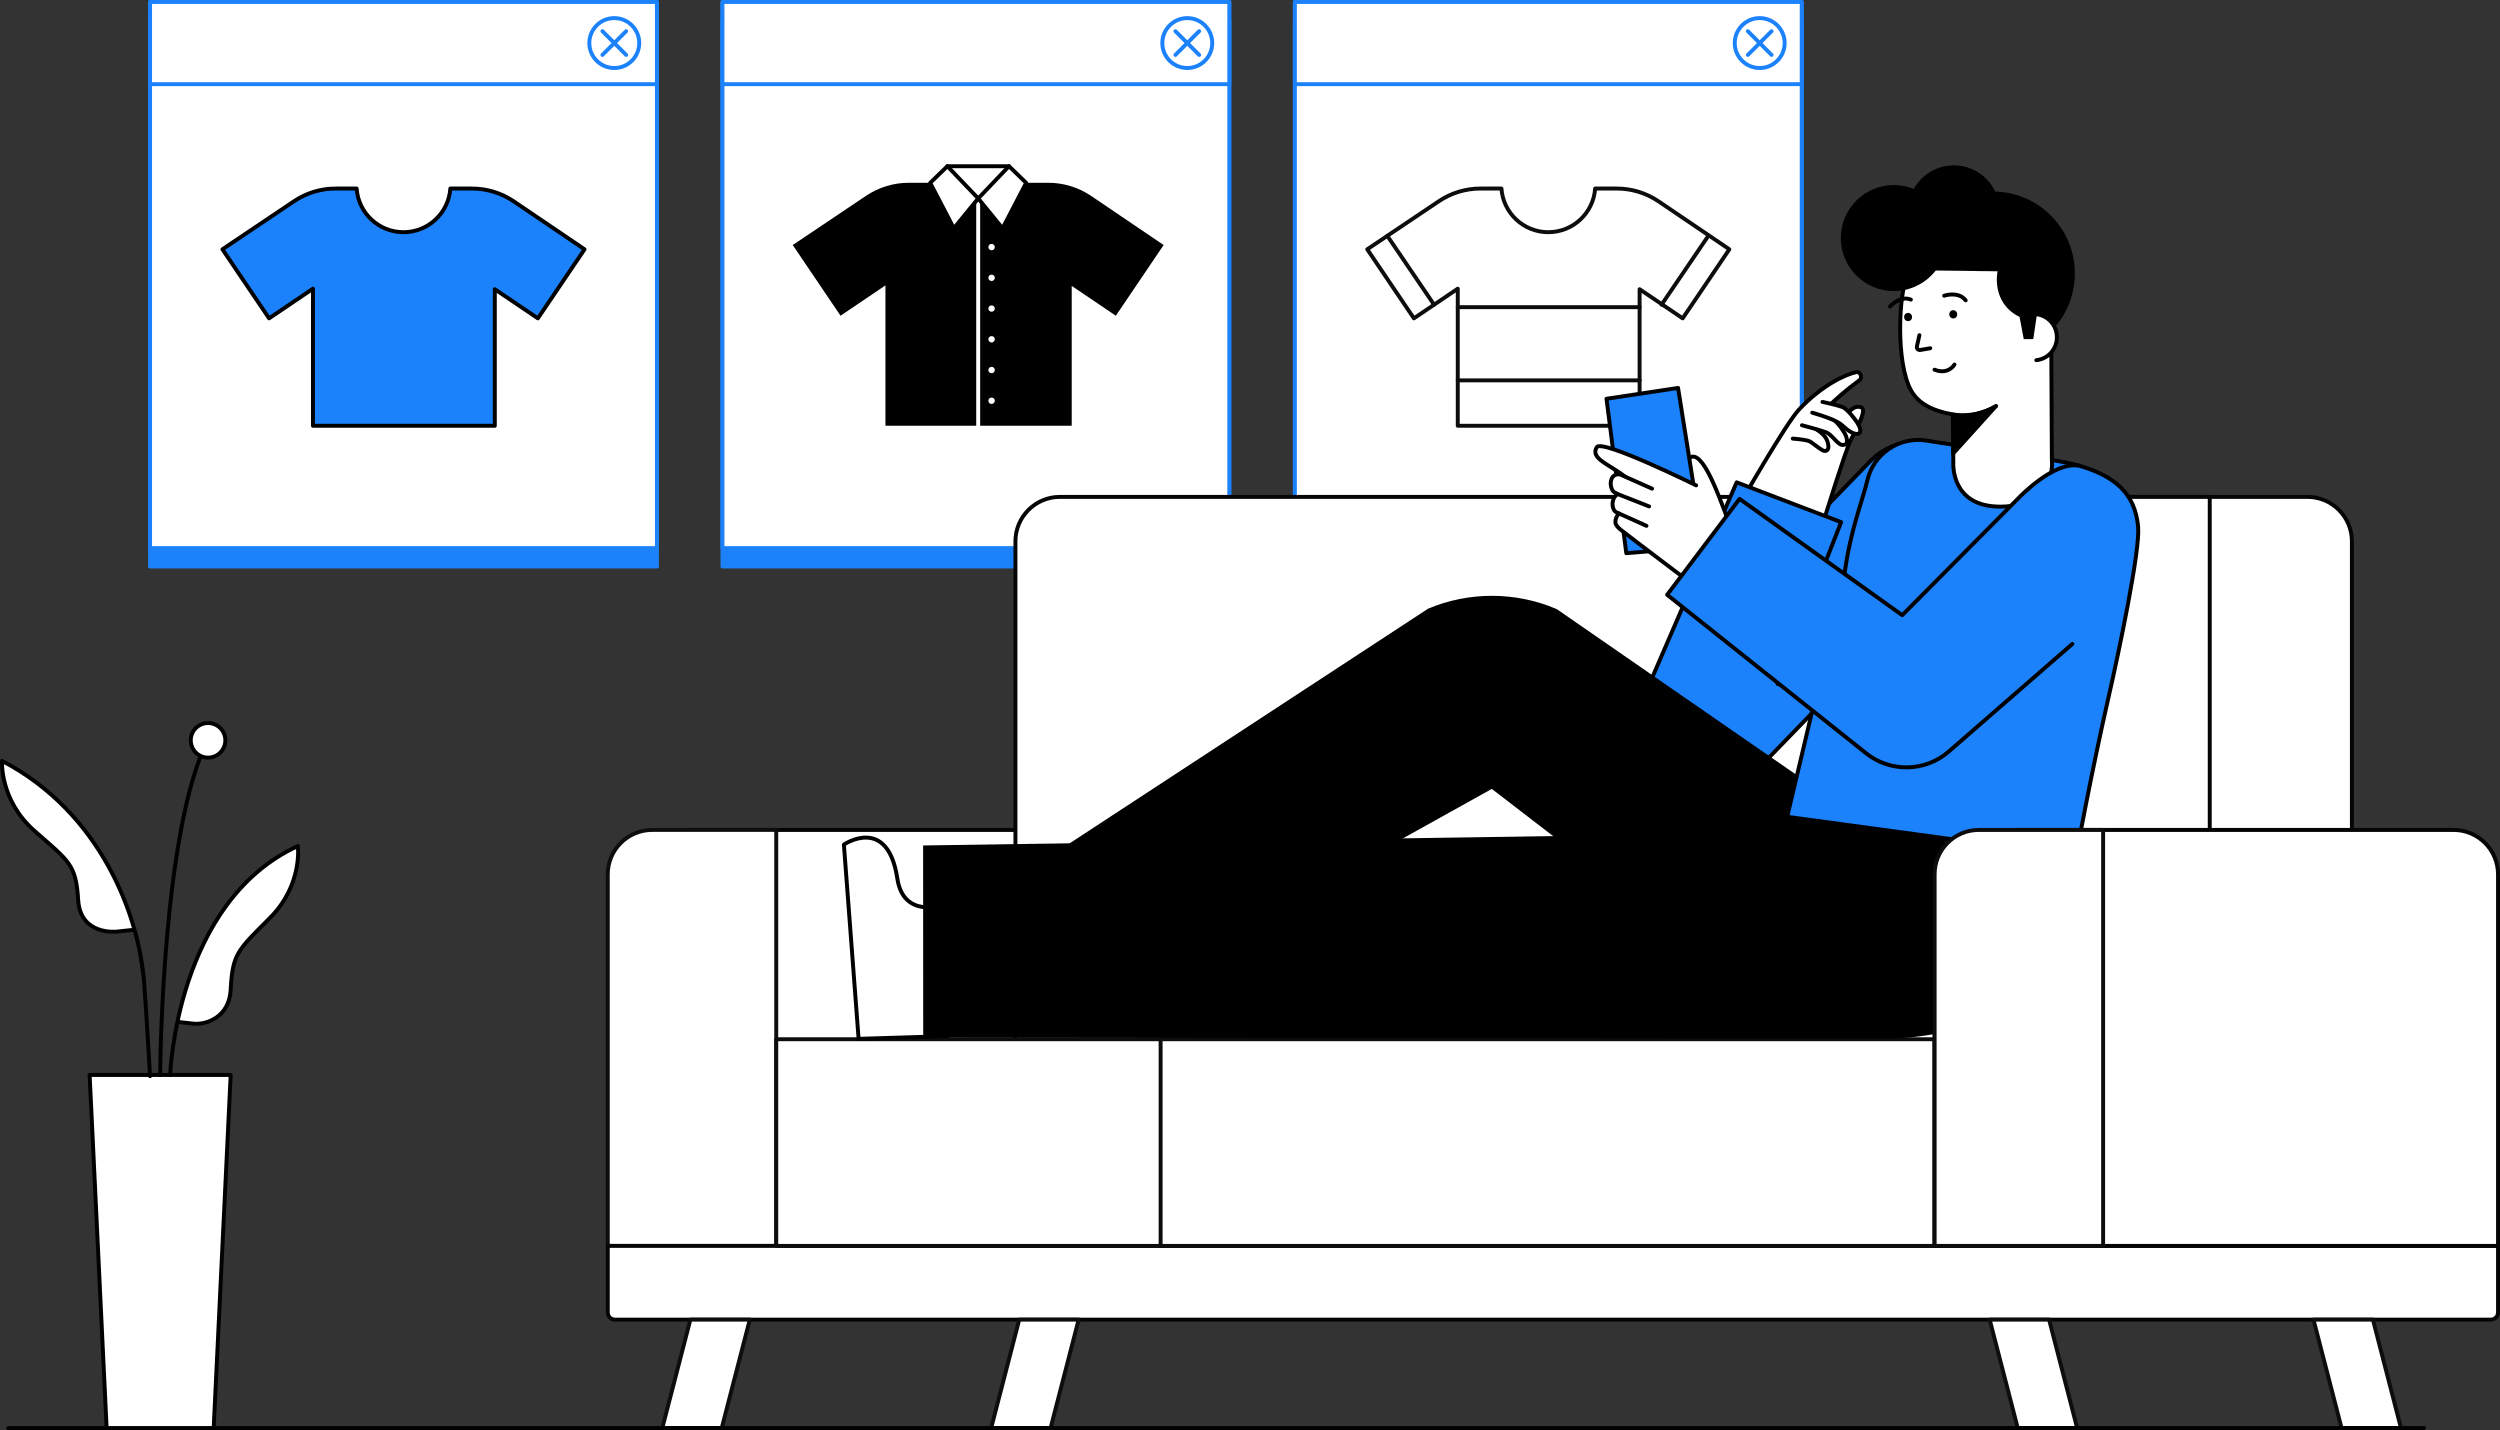 <svg id="Layer_2" data-name="Layer 2" xmlns="http://www.w3.org/2000/svg" viewBox="0 0 949.598 543.169" style="width: 100%; height: 100%;">
  <rect x="0" y="0" width="949.598" height="543.169" fill="#333333" stroke="none"/>
  <g id="Layer_1-2" data-name="Layer 1">
    <g>
      <rect x="56.999" y="7.75" width="192.52" height="207.434" fill="#1b82fb" stroke="#1b82fb" stroke-linecap="round" stroke-linejoin="round" stroke-width="1.5"></rect>
      <rect x="274.421" y="7.75" width="192.52" height="207.434" fill="#1b82fb" stroke="#1b82fb" stroke-linecap="round" stroke-linejoin="round" stroke-width="1.5"></rect>
      <rect x="491.844" y="7.75" width="192.52" height="207.434" fill="#1b82fb" stroke="#1b82fb" stroke-linecap="round" stroke-linejoin="round" stroke-width="1.5"></rect>
      <g>
        <g>
          <rect x="56.999" y=".75" width="192.52" height="207.434" fill="#fff" stroke="#1b82fb" stroke-linecap="round" stroke-linejoin="round" stroke-width="1.5"></rect>
          <rect x="56.999" y=".75" width="192.52" height="31.21" fill="#fff" stroke="#1b82fb" stroke-linecap="round" stroke-linejoin="round" stroke-width="1.5"></rect>
          <g>
            <circle cx="233.329" cy="16.355" r="9.48" fill="#fff" stroke="#1b82fb" stroke-linecap="round" stroke-linejoin="round" stroke-width="1.5"></circle>
            <g>
              <line x1="237.829" y1="11.855" x2="228.829" y2="20.855" fill="#fff" stroke="#1b82fb" stroke-linecap="round" stroke-linejoin="round" stroke-width="1.5"></line>
              <line x1="228.829" y1="11.855" x2="237.829" y2="20.855" fill="#fff" stroke="#1b82fb" stroke-linecap="round" stroke-linejoin="round" stroke-width="1.5"></line>
            </g>
          </g>
        </g>
        <g>
          <rect x="274.421" y=".75" width="192.52" height="207.434" fill="#fff" stroke="#1b82fb" stroke-linecap="round" stroke-linejoin="round" stroke-width="1.5"></rect>
          <rect x="274.421" y=".75" width="192.52" height="31.21" fill="#fff" stroke="#1b82fb" stroke-linecap="round" stroke-linejoin="round" stroke-width="1.5"></rect>
          <g>
            <circle cx="450.979" cy="16.355" r="9.48" fill="#fff" stroke="#1b82fb" stroke-linecap="round" stroke-linejoin="round" stroke-width="1.5"></circle>
            <g>
              <line x1="455.479" y1="11.855" x2="446.479" y2="20.855" fill="#fff" stroke="#1b82fb" stroke-linecap="round" stroke-linejoin="round" stroke-width="1.5"></line>
              <line x1="446.479" y1="11.855" x2="455.479" y2="20.855" fill="#fff" stroke="#1b82fb" stroke-linecap="round" stroke-linejoin="round" stroke-width="1.5"></line>
            </g>
          </g>
        </g>
        <g>
          <rect x="491.844" y=".75" width="192.52" height="207.434" fill="#fff" stroke="#1b82fb" stroke-linecap="round" stroke-linejoin="round" stroke-width="1.5"></rect>
          <rect x="491.844" y=".75" width="192.52" height="31.21" fill="#fff" stroke="#1b82fb" stroke-linecap="round" stroke-linejoin="round" stroke-width="1.5"></rect>
          <g>
            <circle cx="668.402" cy="16.355" r="9.48" fill="#fff" stroke="#1b82fb" stroke-linecap="round" stroke-linejoin="round" stroke-width="1.5"></circle>
            <g>
              <line x1="672.901" y1="11.855" x2="663.902" y2="20.855" fill="#fff" stroke="#1b82fb" stroke-linecap="round" stroke-linejoin="round" stroke-width="1.5"></line>
              <line x1="663.902" y1="11.855" x2="672.901" y2="20.855" fill="#fff" stroke="#1b82fb" stroke-linecap="round" stroke-linejoin="round" stroke-width="1.5"></line>
            </g>
          </g>
        </g>
        <g>
          <path d="m656.873,94.699l-17.726,26.218-16.359-11.057v51.863h-69.073v-52.066l-16.655,11.259-17.726-26.218,27.214-18.273c4.673-3.138,10.173-4.812,15.805-4.812h7.957c.644,9.267,8.365,16.584,17.793,16.584s17.153-7.317,17.797-16.584h8.189c5.669,0,11.207,1.696,15.902,4.875l26.881,18.209Z" fill="#fff" stroke="#0d0d0d" stroke-linecap="round" stroke-linejoin="round" stroke-width="1.5"></path>
          <line x1="526.951" y1="89.585" x2="544.718" y2="115.74" fill="#fff" stroke="#0d0d0d" stroke-linecap="round" stroke-linejoin="round" stroke-width="1.5"></line>
          <line x1="648.886" y1="89.585" x2="631.119" y2="115.74" fill="#fff" stroke="#0d0d0d" stroke-linecap="round" stroke-linejoin="round" stroke-width="1.5"></line>
          <line x1="553.715" y1="116.669" x2="622.788" y2="116.669" fill="#fff" stroke="#0d0d0d" stroke-linecap="round" stroke-linejoin="round" stroke-width="1.5"></line>
          <line x1="553.715" y1="144.486" x2="622.788" y2="144.486" fill="#fff" stroke="#0d0d0d" stroke-linecap="round" stroke-linejoin="round" stroke-width="1.5"></line>
        </g>
        <path d="m222.028,94.699l-17.726,26.218-16.359-11.057v51.863h-69.073v-52.066l-16.655,11.259-17.726-26.218,27.214-18.273c4.673-3.138,10.173-4.812,15.805-4.812h7.957c.644,9.267,8.365,16.584,17.793,16.584s17.153-7.317,17.797-16.584h8.189c5.669,0,11.207,1.696,15.902,4.875l26.881,18.209Z" fill="#1b82fb" stroke="#000" stroke-linecap="round" stroke-linejoin="round" stroke-width="1.5"></path>
        <g>
          <polygon points="359.858 63.134 383.252 63.134 371.555 82.909 359.858 63.134" fill="#fff" stroke="#000" stroke-linecap="round" stroke-linejoin="round" stroke-width="1.5"></polygon>
          <path d="m441.995,93.071l-18.156,26.855-16.757-11.326v53.123h-70.75v-53.33l-17.06,11.533-18.156-26.855,27.875-18.716c4.786-3.214,10.421-4.928,16.189-4.928h14.363l12.012,5.948,11.8-5.948h14.817c5.807,0,11.479,1.738,16.289,4.994l27.534,18.651Z"></path>
          <line x1="371.555" y1="75.375" x2="371.555" y2="161.723" stroke="#fff" stroke-linecap="round" stroke-linejoin="round" stroke-width="1.5"></line>
          <g>
            <circle cx="376.647" cy="93.85" r="1.205" fill="#fff"></circle>
            <circle cx="376.647" cy="105.525" r="1.205" fill="#fff"></circle>
            <circle cx="376.647" cy="117.2" r="1.205" fill="#fff"></circle>
            <circle cx="376.647" cy="128.875" r="1.205" fill="#fff"></circle>
            <circle cx="376.647" cy="140.551" r="1.205" fill="#fff"></circle>
            <circle cx="376.647" cy="152.226" r="1.205" fill="#fff"></circle>
          </g>
          <g>
            <polygon points="359.858 63.134 353.33 69.458 362.307 86.732 371.555 75.375 359.858 63.134" fill="#fff" stroke="#000" stroke-linecap="round" stroke-linejoin="round" stroke-width="1.5"></polygon>
            <polygon points="383.252 63.134 389.781 69.458 380.804 86.732 371.555 75.375 383.252 63.134" fill="#fff" stroke="#000" stroke-linecap="round" stroke-linejoin="round" stroke-width="1.5"></polygon>
          </g>
        </g>
      </g>
      <g>
        <g>
          <path d="m435.348,315.24l-80,158h-124v-136.09c0-17.62,14.29-21.91,31.91-21.91h172.09Z" fill="#fff" stroke="#050505" stroke-linecap="round" stroke-linejoin="round" stroke-width="1.5"></path>
          <path d="m294.848,315.24v158s-64,0-64,0v-141.12c0-9.323,7.557-16.88,16.88-16.88h47.12Z" fill="#fff" stroke="#0d0d0d" stroke-linecap="round" stroke-linejoin="round" stroke-width="1.5"></path>
        </g>
        <path d="m792.999,188.74h83.468c9.316,0,16.88,7.564,16.88,16.88v214.12h-100.348v-231h0Z" fill="#fff" stroke="#050505" stroke-linecap="round" stroke-linejoin="round" stroke-width="1.5"></path>
        <path d="m402.58,188.74h436.768v231h-453.648v-214.12c0-9.316,7.564-16.88,16.88-16.88Z" fill="#fff" stroke="#050505" stroke-linecap="round" stroke-linejoin="round" stroke-width="1.5"></path>
        <path d="m948.848,473.24v25.279c0,1.503-1.218,2.721-2.721,2.721H233.569c-1.503,0-2.721-1.218-2.721-2.721v-25.279s718,0,718,0Z" fill="#fff" stroke="#050505" stroke-linecap="round" stroke-linejoin="round" stroke-width="1.5"></path>
        <g>
          <polygon points="409.716 501.239 399.056 542.419 376.486 542.419 387.146 501.239 409.716 501.239" fill="#fff" stroke="#0d0d0d" stroke-linecap="round" stroke-linejoin="round" stroke-width="1.5"></polygon>
          <polygon points="911.981 542.419 889.411 542.419 878.751 501.239 901.321 501.239 911.981 542.419" fill="#fff" stroke="#0d0d0d" stroke-linecap="round" stroke-linejoin="round" stroke-width="1.5"></polygon>
        </g>
        <g>
          <polygon points="284.801 501.239 274.141 542.419 251.571 542.419 262.231 501.239 284.801 501.239" fill="#fff" stroke="#0d0d0d" stroke-linecap="round" stroke-linejoin="round" stroke-width="1.5"></polygon>
          <polygon points="788.981 542.419 766.411 542.419 755.751 501.239 778.321 501.239 788.981 542.419" fill="#fff" stroke="#0d0d0d" stroke-linecap="round" stroke-linejoin="round" stroke-width="1.5"></polygon>
        </g>
        <rect x="294.848" y="394.74" width="256" height="78.5" fill="#fff" stroke="#0d0d0d" stroke-linecap="round" stroke-linejoin="round" stroke-width="1.5"></rect>
        <rect x="440.848" y="394.74" width="294" height="78.5" fill="#fff" stroke="#0d0d0d" stroke-linecap="round" stroke-linejoin="round" stroke-width="1.5"></rect>
        <g>
          <line x1="728.463" y1="192.937" x2="647.463" y2="276.603" fill="none" stroke="#1b82fb" stroke-linecap="round" stroke-linejoin="round" stroke-width="1.5"></line>
          <path d="m647.46,301.942c-6.354,0-12.713-2.375-17.636-7.147-10.046-9.741-10.294-25.783-.553-35.83l81-83.667c9.742-10.047,25.782-10.294,35.83-.553,10.046,9.741,10.294,25.783.553,35.83l-81,83.667c-4.969,5.125-11.579,7.7-18.194,7.7Z" fill="#1b82fb" stroke="#000" stroke-linecap="round" stroke-linejoin="round" stroke-width="1.5"></path>
          <g>
            <path d="m705.01,141.355c-3.64.793-12.702,4.62-21.737,14.278-4.92,5.26-21.582,34.35-25.015,40.382l-.95,1.127,35.607.067s8.14-26.31,10.028-29.987c3.319-6.463,6.402-12.056,3.686-12.617-2.715-.561-4.26,1.532-7.138,5.589-10.32,14.546-11.173,4.316-11.211,3.994-.063-.535,4.061-7.628,5.243-8.818,4.221-4.249,7.557-7.068,12.79-10.974,1.21-.903.407-3.415-1.302-3.042Z" fill="#fff" stroke="#000" stroke-linecap="round" stroke-linejoin="round" stroke-width="1.5"></path>
            <polygon points="659.09 197.52 692.969 190.636 698.004 168.894 685.608 156.627 665.086 186.77 659.09 197.52" fill="#fff"></polygon>
            <path d="m692.25,152.664s4.461.904,7.585,1.93c1.64.538,4.842,4.682,5.584,5.862,2.546,4.051.629,5.236-2.117,3.788-2.581-1.361-3.607-3.323-6.173-4.278-2.395-.891-8.362-.487-8.362-.487" fill="#fff" stroke="#000" stroke-linecap="round" stroke-linejoin="round" stroke-width="1.5"></path>
            <path d="m688.365,156.751s5.092,1.449,8.123,2.836c1.569.718,4.226,4.698,4.68,6.017.697,2.023.597,3.144-.923,3.399-2.169.364-4.112-3.859-6.678-4.814-2.395-.891-9.109-2.664-9.109-2.664" fill="#fff" stroke="#000" stroke-linecap="round" stroke-linejoin="round" stroke-width="1.5"></path>
            <path d="m690.109,163.194c3.966,2.547,4.144,4.74,4.346,5.877.344,1.935-.888,2.668-2.204,1.949-1.75-.955-4.233-3.248-5.306-3.555-2.226-.639-5.986-.861-5.986-.861" fill="none" stroke="#000" stroke-linecap="round" stroke-linejoin="round" stroke-width="1.5"></path>
          </g>
          <path d="m656.743,300.415l-1.358.595c-12.516,5.484-27.108-.216-32.592-12.732-2.91-6.642-2.632-13.955.105-20.095l36.748-84.972,39.689,15.127-24.122,61.432" fill="#1b82fb" stroke="#000" stroke-linecap="round" stroke-linejoin="round" stroke-width="1.5"></path>
          <path d="m367.52,345.708l174.948-114.52c15.55-6.557,33.36-6.492,48.862.179l147.943,102.317-89.818,29.686-82.806-63.712-148.3,82.505-50.83-36.455Z"></path>
          <path d="m359.919,393.557l-33.786,1.035-5.59-73.793s16.641-11.349,20.305,12.932c2.321,15.383,17.501,10.024,17.501,10.024" fill="#fff" stroke="#000" stroke-linecap="round" stroke-linejoin="round" stroke-width="1.5"></path>
          <path d="m654.944,316.604l-304.309,4.534.034,72.979,364.584.419s81.816,2.42,73.291-69.353c-8.524-71.774,0,0,0,0l-75.213-19.91"></path>
          <path d="m700.579,218.397c2.204-16.978,6.854-28.033,8.731-36.005,2.314-9.831,11.65-16.344,21.679-15.151l48.228,7.472c25.035,3.73,31.843,13.508,32.927,25.387.81,8.876-7.283,47.447-11.3,65.008-6.256,27.349-12.3,60.075-12.3,60.075l-109.707-14.935,21.743-91.851Z" fill="#1b82fb" stroke="#000" stroke-linecap="round" stroke-linejoin="round" stroke-width="1.5"></path>
          <g>
            <g>
              <circle cx="756.994" cy="103.865" r="31.116"></circle>
              <path d="m779.072,115.848s-15.278-27.587-31.763-27.475c-12.395.085-16.872,6.774-22.835,16.794-3.156,5.303-4.613,32.576,1.514,43.304,2.618,4.584,7.718,7.56,15.767,8.949l.196,18.208s-1.257,16.93,17.961,16.809c21.688-.137,19.469-17.792,19.469-17.792l-.308-58.797Z" fill="#fff" stroke="#000" stroke-linecap="round" stroke-linejoin="round" stroke-width="1.5"></path>
              <polyline points="769.674 112.22 769.957 113.211 773.219 124.64 778.492 125.515 781.813 117.934 780.993 104.45 770.437 102.199"></polyline>
              <path d="m773.48,136.804c4.759-.464,8.236-4.75,7.765-9.572-.45-4.615-4.354-8.039-8.86-7.919" fill="#fff" stroke="#000" stroke-linecap="round" stroke-linejoin="round" stroke-width="1.5"></path>
              <path d="m710.246,102.463l48.509.584s-2.664,11.916,8.355,17.332l1.587,8.445,3.621-.025,2.075-13.961-2.951-30.181-26.602-8.97-27.392,9.339-7.203,17.438Z"></path>
              <circle cx="719.35" cy="90.423" r="20.134"></circle>
              <circle cx="742.15" cy="80.191" r="17.388"></circle>
              <path d="m741.951,157.427s8.203,1.696,16.192-3.172" fill="#fff" stroke="#000" stroke-linecap="round" stroke-linejoin="round" stroke-width="1.5"></path>
            </g>
            <path d="m743.422,119.469l-.014-.15c.008-.207-.035-.399-.129-.578-.06-.186-.164-.347-.31-.483-.136-.146-.297-.25-.483-.31-.179-.094-.371-.137-.578-.129l-.399.054c-.254.071-.475.2-.662.386l-.235.304c-.136.234-.204.486-.205.757l.014.15c-.008.207.035.399.129.578.06.186.164.347.31.483.136.146.297.25.483.31.179.094.371.137.578.129l.399-.054c.254-.071.475-.2.662-.386l.235-.304c.136-.234.204-.486.205-.757h0Z"></path>
            <path d="m726.269,120.497c-.005-.05-.009-.1-.014-.15.008-.207-.035-.399-.129-.578-.06-.186-.164-.347-.31-.483-.136-.146-.297-.25-.483-.31-.179-.094-.371-.137-.578-.129l-.399.054c-.254.071-.475.2-.662.386l-.235.304c-.136.234-.204.486-.205.757.005.05.009.1.014.15-.008.207.035.399.129.578.06.186.164.347.31.483.136.146.297.25.483.31.179.094.371.137.578.129l.399-.054c.254-.071.475-.2.662-.386l.235-.304c.136-.234.204-.486.205-.757h0Z"></path>
            <path d="m729.067,127.326l-.95,4.248c-.175.784.502,1.495,1.294,1.358l3.764-.654" fill="#fff" stroke="#000" stroke-linecap="round" stroke-linejoin="round" stroke-width="1.5"></path>
            <path d="m738.471,112.323s5.42-1.848,8.16,1.755" fill="#fff" stroke="#000" stroke-linecap="round" stroke-linejoin="round" stroke-width="1.5"></path>
            <path d="m717.896,116.44s3.727-4.347,7.919-2.639" fill="none" stroke="#000" stroke-linecap="round" stroke-linejoin="round" stroke-width="1.5"></path>
            <path d="m758.143,154.255l-16.198,17.955-.137-14.213s4.344.518,9.176-.821c4.832-1.338,7.158-2.921,7.158-2.921Z" stroke="#000" stroke-linecap="round" stroke-linejoin="round" stroke-width="1.5"></path>
            <path d="m742.384,138.472s-2.284,4.039-7.582,1.955" fill="#fff" stroke="#000" stroke-linecap="round" stroke-linejoin="round" stroke-width="1.5"></path>
          </g>
          <g>
            <g>
              <path d="m639.688,212.681c-3.826-8.481-.244-14.747.675-17.033,1.755-4.364.803-9.716.546-14.085-.26-4.425.173-7.842,1.78-8.099,5.149-.824,10.922,16.878,16.922,32.878,5.442,14.513,11.333,18,11.333,18l-16,5.333" fill="#fff" stroke="#000" stroke-linecap="round" stroke-linejoin="round" stroke-width="1.5"></path>
              <polygon points="647 207.71 637.396 147.358 610.21 151.471 617.727 210.124 647 207.71" fill="#1b82fb" stroke="#000" stroke-linecap="round" stroke-linejoin="round" stroke-width="1.5"></polygon>
              <polygon points="617.012 174.858 633.762 180.608 647.262 185.608 652.762 212.358 641.012 218.108 630.277 210.341 621.512 201.358 617.012 174.858" fill="#fff"></polygon>
              <path d="m617.762,181.483c-5.75-4.875-14-7.125-11.25-11.625,1.957-3.202,37.75,14.5,37.75,14.5" fill="#fff" stroke="#000" stroke-linecap="round" stroke-linejoin="round" stroke-width="1.5"></path>
              <path d="m627.512,185.608l-11.337-5.037c-.773-.481-1.696-.559-2.536-.211-.834.347-1.43,1.052-1.632,1.934l-.112.487c-.278,1.21.147,3.514,1.304,4.217.384.233.798.46,1.225.681-.819.501-1.499,1.425-1.72,2.387l-.111.486c-.246,1.07-.003,3.394,1.336,4.019l.245.115c.238.112.488.228.743.345-.318.363-1.513,1.851-1.294,3.518.136,1.035.907,1.724,1.889,2.59,1.614,1.423,39.431,29.871,39.431,29.871" fill="#fff" stroke="#000" stroke-linecap="round" stroke-linejoin="round" stroke-width="1.5"></path>
            </g>
            <line x1="614.012" y1="187.483" x2="626.387" y2="192.358" fill="#fff" stroke="#000" stroke-linecap="round" stroke-linejoin="round" stroke-width="1.5"></line>
            <line x1="614.917" y1="195.029" x2="625.387" y2="199.733" fill="#fff" stroke="#000" stroke-linecap="round" stroke-linejoin="round" stroke-width="1.5"></line>
          </g>
          <path d="m787.161,244.595l-46.431,40.423-.491.427c-9.08,7.905-22.328,7.936-31.414.685l-75.574-60.21,27.496-36.423,61.792,44.166,44.134-44.431s13.398-14.23,23.075-12.319" fill="#1b82fb" stroke="#000" stroke-linecap="round" stroke-linejoin="round" stroke-width="1.5"></path>
        </g>
        <g>
          <path d="m948.848,332.12v141.12h-214v-126.09c0-17.623,14.287-31.91,31.91-31.91h165.21c9.323,0,16.88,7.557,16.88,16.88Z" fill="#fff" stroke="#050505" stroke-linecap="round" stroke-linejoin="round" stroke-width="1.5"></path>
          <path d="m798.848,315.24v158h-64v-141.2c0-9.278,7.522-16.8,16.8-16.8h47.2Z" fill="#fff" stroke="#0d0d0d" stroke-linecap="round" stroke-linejoin="round" stroke-width="1.5"></path>
        </g>
      </g>
      <line x1="3.155" y1="542.419" x2="920.707" y2="542.419" fill="none" stroke="#000" stroke-linecap="round" stroke-linejoin="round" stroke-width="1.5"></line>
      <g>
        <polygon points="81.162 542.419 40.5 542.419 34.042 408.3 87.62 408.3 81.162 542.419" fill="#fff" stroke="#000" stroke-linecap="round" stroke-linejoin="round" stroke-width="1.5"></polygon>
        <path d="m64.622,408.3s2.275-65.709,48.524-86.939c0,0,1.895,14.785-10.615,27.295-12.51,12.51-14.168,13.668-14.911,27.295-.569,10.425-9.177,13.278-13.9,12.889-1.584-.131-6.321-.698-6.321-.698" fill="#fff" stroke="#000" stroke-linecap="round" stroke-linejoin="round" stroke-width="1.5"></path>
        <path d="m56.994,408.775s-1.562-27.062-2.291-36.067c-2.007-24.81-16.275-64.048-53.938-83.688,0,0-.954,14.875,12.324,26.567,13.278,11.692,15.746,12.675,16.611,26.294.865,13.62,14.689,11.982,14.689,11.982l6.689-.714s2.13,5.915,3.625,19.558" fill="#fff" stroke="#000" stroke-linecap="round" stroke-linejoin="round" stroke-width="1.5"></path>
        <path d="m60.831,408.3c0-4.549,1.011-94.015,18.196-127.375" fill="none" stroke="#000" stroke-linecap="round" stroke-linejoin="round" stroke-width="1.5"></path>
        <circle cx="79.027" cy="281.207" r="6.571" fill="#fff" stroke="#000" stroke-linecap="round" stroke-linejoin="round" stroke-width="1.5"></circle>
      </g>
    </g>
  </g>
</svg>